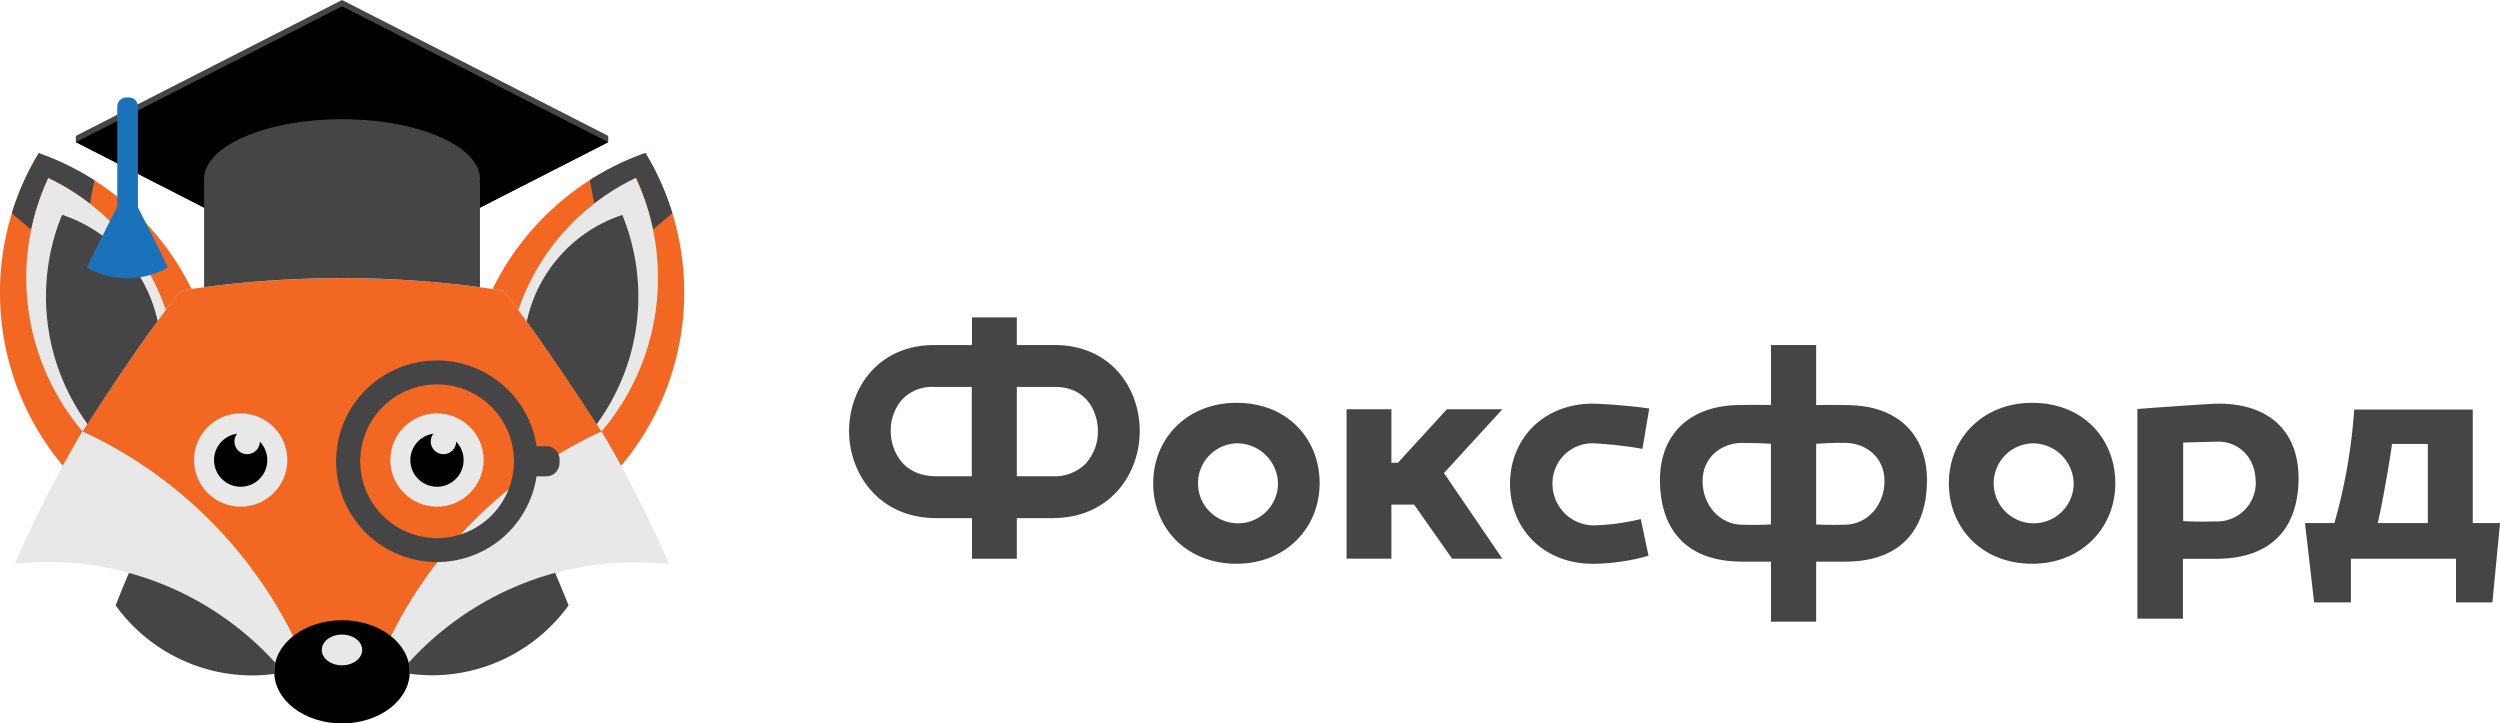 <svg id="Layer_1" data-name="Layer 1" xmlns="http://www.w3.org/2000/svg" viewBox="0 0 549.36 158.97"><defs><style>.cls-1{fill:#454545;}.cls-2{fill:#f26722;}.cls-3{fill:#e8e8e8;}.cls-4{fill:none;stroke:#232020;stroke-miterlimit:10;stroke-width:4.06px;}.cls-5{fill:#1a73ba;}</style></defs><title>foxword</title><path class="cls-1" d="M414.28,322.46c-11.09,0-18.31-7.93-18.31-17.68s7.34-17.68,18.31-17.68c11.21,0,18.26,7.93,18.26,17.68S425.15,322.46,414.28,322.46Zm0-26.46a8.79,8.79,0,1,0,9.11,8.79A9,9,0,0,0,414.28,296Z" transform="translate(-142.56 -198.58)"/><path class="cls-1" d="M589.13,322.46c-11.09,0-18.32-7.93-18.32-17.68s7.34-17.68,18.32-17.68c11.21,0,18.26,7.93,18.26,17.68S600,322.46,589.13,322.46Zm0-26.46a8.79,8.79,0,1,0,9.11,8.79A9,9,0,0,0,589.13,296Z" transform="translate(-142.56 -198.58)"/><path class="cls-1" d="M374.29,274.4H366v-6.07h-9.86v6.07h-8.29c-12.29,0-18.71,9.5-18.71,18.89s6.58,19.14,19.15,19.14h7.86v8.93H366v-8.93h7.86c12.57,0,19.15-9.63,19.15-19.14S386.57,274.4,374.29,274.4Zm-26,28.83c-7.85,0-10-6.25-10-9.94a10.37,10.37,0,0,1,2.39-6.79,9,9,0,0,1,7.13-2.89h8.29v19.63h-7.86Zm33.06-3a9.53,9.53,0,0,1-7.48,3H366V283.6h8.3c7.51,0,9.52,6.09,9.52,9.69A10.51,10.51,0,0,1,381.33,300.22Z" transform="translate(-142.56 -198.58)"/><polygon class="cls-1" points="330.14 89.93 317.95 89.93 307.18 101.69 305.75 101.69 305.75 89.93 295.9 89.93 295.9 122.77 305.75 122.77 305.75 110.89 310.75 110.89 319.09 122.77 330.13 122.77 317.3 103.95 330.14 89.93"/><path class="cls-1" d="M503.11,312.63a47.82,47.82,0,0,1-10.4,1.4,9.11,9.11,0,0,1-9-9.15,8.78,8.78,0,0,1,8.88-8.89,90.07,90.07,0,0,1,10.89,1.22l1.49-8.87a122.53,122.53,0,0,0-12.38-1.06c-10.88,0-18.21,7.74-18.21,17.6s7.33,17.59,18.21,17.59a45.76,45.76,0,0,0,12.22-1.77Z" transform="translate(-142.56 -198.58)"/><path class="cls-1" d="M548.35,287.6c-0.86,0-3-.11-6.7,0V274.41h-9.93v13.17c-3.74-.09-5.84,0-6.7,0-11.25,0-17.7,6.53-17.7,16.5s5,17.92,18.1,17.92h6.3v13.19h9.93V322H548C561,322,566,314.08,566,304.1S559.6,287.6,548.35,287.6Zm-22.86,26.29c-5.15,0-8.8-4.44-8.8-9.59s4-8.3,8.5-8.4c2.36,0,5.17.1,6.52,0.19v17.73C528.72,314,526.69,313.89,525.49,313.89Zm22.38,0c-1.19,0-3.22.08-6.22-.06V296.09c1.35-.09,4.16-0.24,6.52-0.19,4.55,0.1,8.5,3.25,8.5,8.4S553,313.89,547.87,313.89Z" transform="translate(-142.56 -198.58)"/><path class="cls-1" d="M612.25,334.53h10V321.38s4.25,0,7.16,0c13.17,0,18.24-7.67,18.24-17.73s-6.23-16.37-17.58-16.37c-2.22,0-17.83,1.17-17.83,1.17v46.11Zm26-30.23a8.5,8.5,0,0,1-8.87,8.86c-1.31,0-3.6.13-7.08-.07V295.83s6.82-.19,7.64-0.2C634.49,295.6,638.21,299.12,638.21,304.3Z" transform="translate(-142.56 -198.58)"/><path class="cls-1" d="M685.93,288.57v24.95h6l-1.68,17.43h-8v-9.59H659.16v9.59h-8.09l-2-17.43h6.46a121.09,121.09,0,0,0,4.35-24.95h26Zm-17.73,7.57c-0.51,3.7-2.1,12.94-3.14,17.38h11V296.13h-7.9Z" transform="translate(-142.56 -198.58)"/><path class="cls-2" d="M160.68,293.43h0c0.56-.82,13.27-20.73,21.64-31l2.33-.34a59.42,59.42,0,0,0-33.56-29.84,59.22,59.22,0,0,0,5.31,68.69Q158.48,297.14,160.68,293.43Z" transform="translate(-142.56 -198.58)"/><path class="cls-1" d="M153.16,237.71a49.83,49.83,0,0,1,9.14,5.65l1-5.17a59,59,0,0,0-12.2-5.95l-0.1.1a58.89,58.89,0,0,0-5.86,13.11l4.25,3.57A52,52,0,0,1,153.16,237.71Z" transform="translate(-142.56 -198.58)"/><path class="cls-3" d="M179,266.71a50,50,0,0,0-25.82-29,52.14,52.14,0,0,0,7.54,55.7C161.26,292.59,171,277.38,179,266.71Z" transform="translate(-142.56 -198.58)"/><path class="cls-2" d="M253.08,262.41c8.38,10.3,21.07,30.19,21.64,31h0q2.22,3.73,4.31,7.54a59.23,59.23,0,0,0,5.35-68.75,59.42,59.42,0,0,0-33.56,29.85Z" transform="translate(-142.56 -198.58)"/><path class="cls-1" d="M282.32,237.71A51.89,51.89,0,0,1,286.06,249l4.26-3.58a58.88,58.88,0,0,0-5.86-13.11l-0.1-.1a59,59,0,0,0-12.2,5.95l1,5.17A49.73,49.73,0,0,1,282.32,237.71Z" transform="translate(-142.56 -198.58)"/><path class="cls-3" d="M274.72,293.43h0l0,0a52.13,52.13,0,0,0,7.57-55.75,50,50,0,0,0-25.85,29.06C264.51,277.49,274.22,292.71,274.72,293.43Z" transform="translate(-142.56 -198.58)"/><polygon class="cls-1" points="75.16 0 16.67 29.86 16.67 31.24 75.16 61.11 133.66 31.24 133.66 29.86 75.16 0"/><polygon points="75.16 61.11 133.66 31.24 75.16 1.38 16.67 31.24 75.16 61.11"/><path class="cls-2" d="M274.73,293.43c0.68,1.15-12.86-20.21-21.64-31a230.89,230.89,0,0,0-70.76,0c-8.37,10.29-21.08,30.2-21.64,31A97.15,97.15,0,0,1,212,350.58h11.46A97.15,97.15,0,0,1,274.73,293.43Z" transform="translate(-142.56 -198.58)"/><path class="cls-2" d="M160.69,293.43h0C160.65,293.48,160.66,293.47,160.69,293.43Z" transform="translate(-142.56 -198.58)"/><path class="cls-4" d="M162.14,312.12" transform="translate(-142.56 -198.58)"/><circle class="cls-2" cx="52.89" cy="101.09" r="11.58"/><circle class="cls-3" cx="52.89" cy="101.09" r="10.25"/><path d="M199.66,295.63a2.79,2.79,0,1,1-5-1.74A5.85,5.85,0,1,0,199.66,295.63Z" transform="translate(-142.56 -198.58)"/><circle class="cls-2" cx="96.02" cy="101.09" r="11.58"/><circle class="cls-3" cx="96.02" cy="101.09" r="10.25"/><path d="M242.8,295.63a2.79,2.79,0,1,1-5-1.74A5.85,5.85,0,1,0,242.8,295.63Z" transform="translate(-142.56 -198.58)"/><path class="cls-1" d="M273.66,291.81a47.49,47.49,0,0,0,5.65-46,31.64,31.64,0,0,0-21,23.43C264.44,277.67,271.11,287.88,273.66,291.81Z" transform="translate(-142.56 -198.58)"/><path class="cls-1" d="M177.2,269.13a31.64,31.64,0,0,0-21-23.35,47.48,47.48,0,0,0,5.61,46C164.36,287.78,171,277.57,177.2,269.13Z" transform="translate(-142.56 -198.58)"/><path class="cls-1" d="M187.41,261.69a230.29,230.29,0,0,1,60.62,0V238.61h-0.08a4.73,4.73,0,0,0,.08-0.67c0-7.26-13.57-13.16-30.31-13.16s-30.31,5.9-30.31,13.16a5.79,5.79,0,0,0,.08.67h-0.08v23.08Z" transform="translate(-142.56 -198.58)"/><path class="cls-3" d="M274.73,293.43a97.24,97.24,0,0,0-46.25,45,10.65,10.65,0,0,1,3.87,5.8,67.3,67.3,0,0,1,57.23-21.7A255.14,255.14,0,0,0,274.73,293.43Z" transform="translate(-142.56 -198.58)"/><path class="cls-1" d="M262.61,296.63h-2.14a22.15,22.15,0,1,0,0,6.62h2.14a2.93,2.93,0,0,0,2.91-2.92v-0.78A2.92,2.92,0,0,0,262.61,296.63Zm-24,20.2a16.89,16.89,0,1,1,16.89-16.89A16.91,16.91,0,0,1,238.56,316.83Z" transform="translate(-142.56 -198.58)"/><path class="cls-3" d="M206.93,338.4a97.24,97.24,0,0,0-46.25-45,255.6,255.6,0,0,0-14.86,29.07,68.24,68.24,0,0,1,7.33-.4,67.23,67.23,0,0,1,49.91,22.11A10.65,10.65,0,0,1,206.93,338.4Z" transform="translate(-142.56 -198.58)"/><path class="cls-1" d="M264.54,324.46a67.38,67.38,0,0,0-32.19,19.75,8.8,8.8,0,0,1,.25,2c0,0.14,0,.28,0,0.42a36.28,36.28,0,0,0,4.83.34,37.07,37.07,0,0,0,30.07-15.36Q266.06,328,264.54,324.46Z" transform="translate(-142.56 -198.58)"/><path class="cls-1" d="M202.81,346.22a8.77,8.77,0,0,1,.25-2,67.38,67.38,0,0,0-32.16-19.75q-1.52,3.54-2.93,7.15A37.07,37.07,0,0,0,198,347a36.07,36.07,0,0,0,4.8-.33C202.83,346.5,202.81,346.36,202.81,346.22Z" transform="translate(-142.56 -198.58)"/><ellipse cx="75.15" cy="147.63" rx="14.89" ry="11.34"/><ellipse class="cls-3" cx="75.15" cy="142.82" rx="4.44" ry="3.38"/><path class="cls-5" d="M172.87,244.18V222a2,2,0,0,0-2-2h-0.54a2,2,0,0,0-2,2V244c-2.08,4.07-5.91,11.6-6.66,13.37a18,18,0,0,0,17.77,0C178.69,255.61,175,248.29,172.87,244.18Z" transform="translate(-142.56 -198.58)"/></svg>